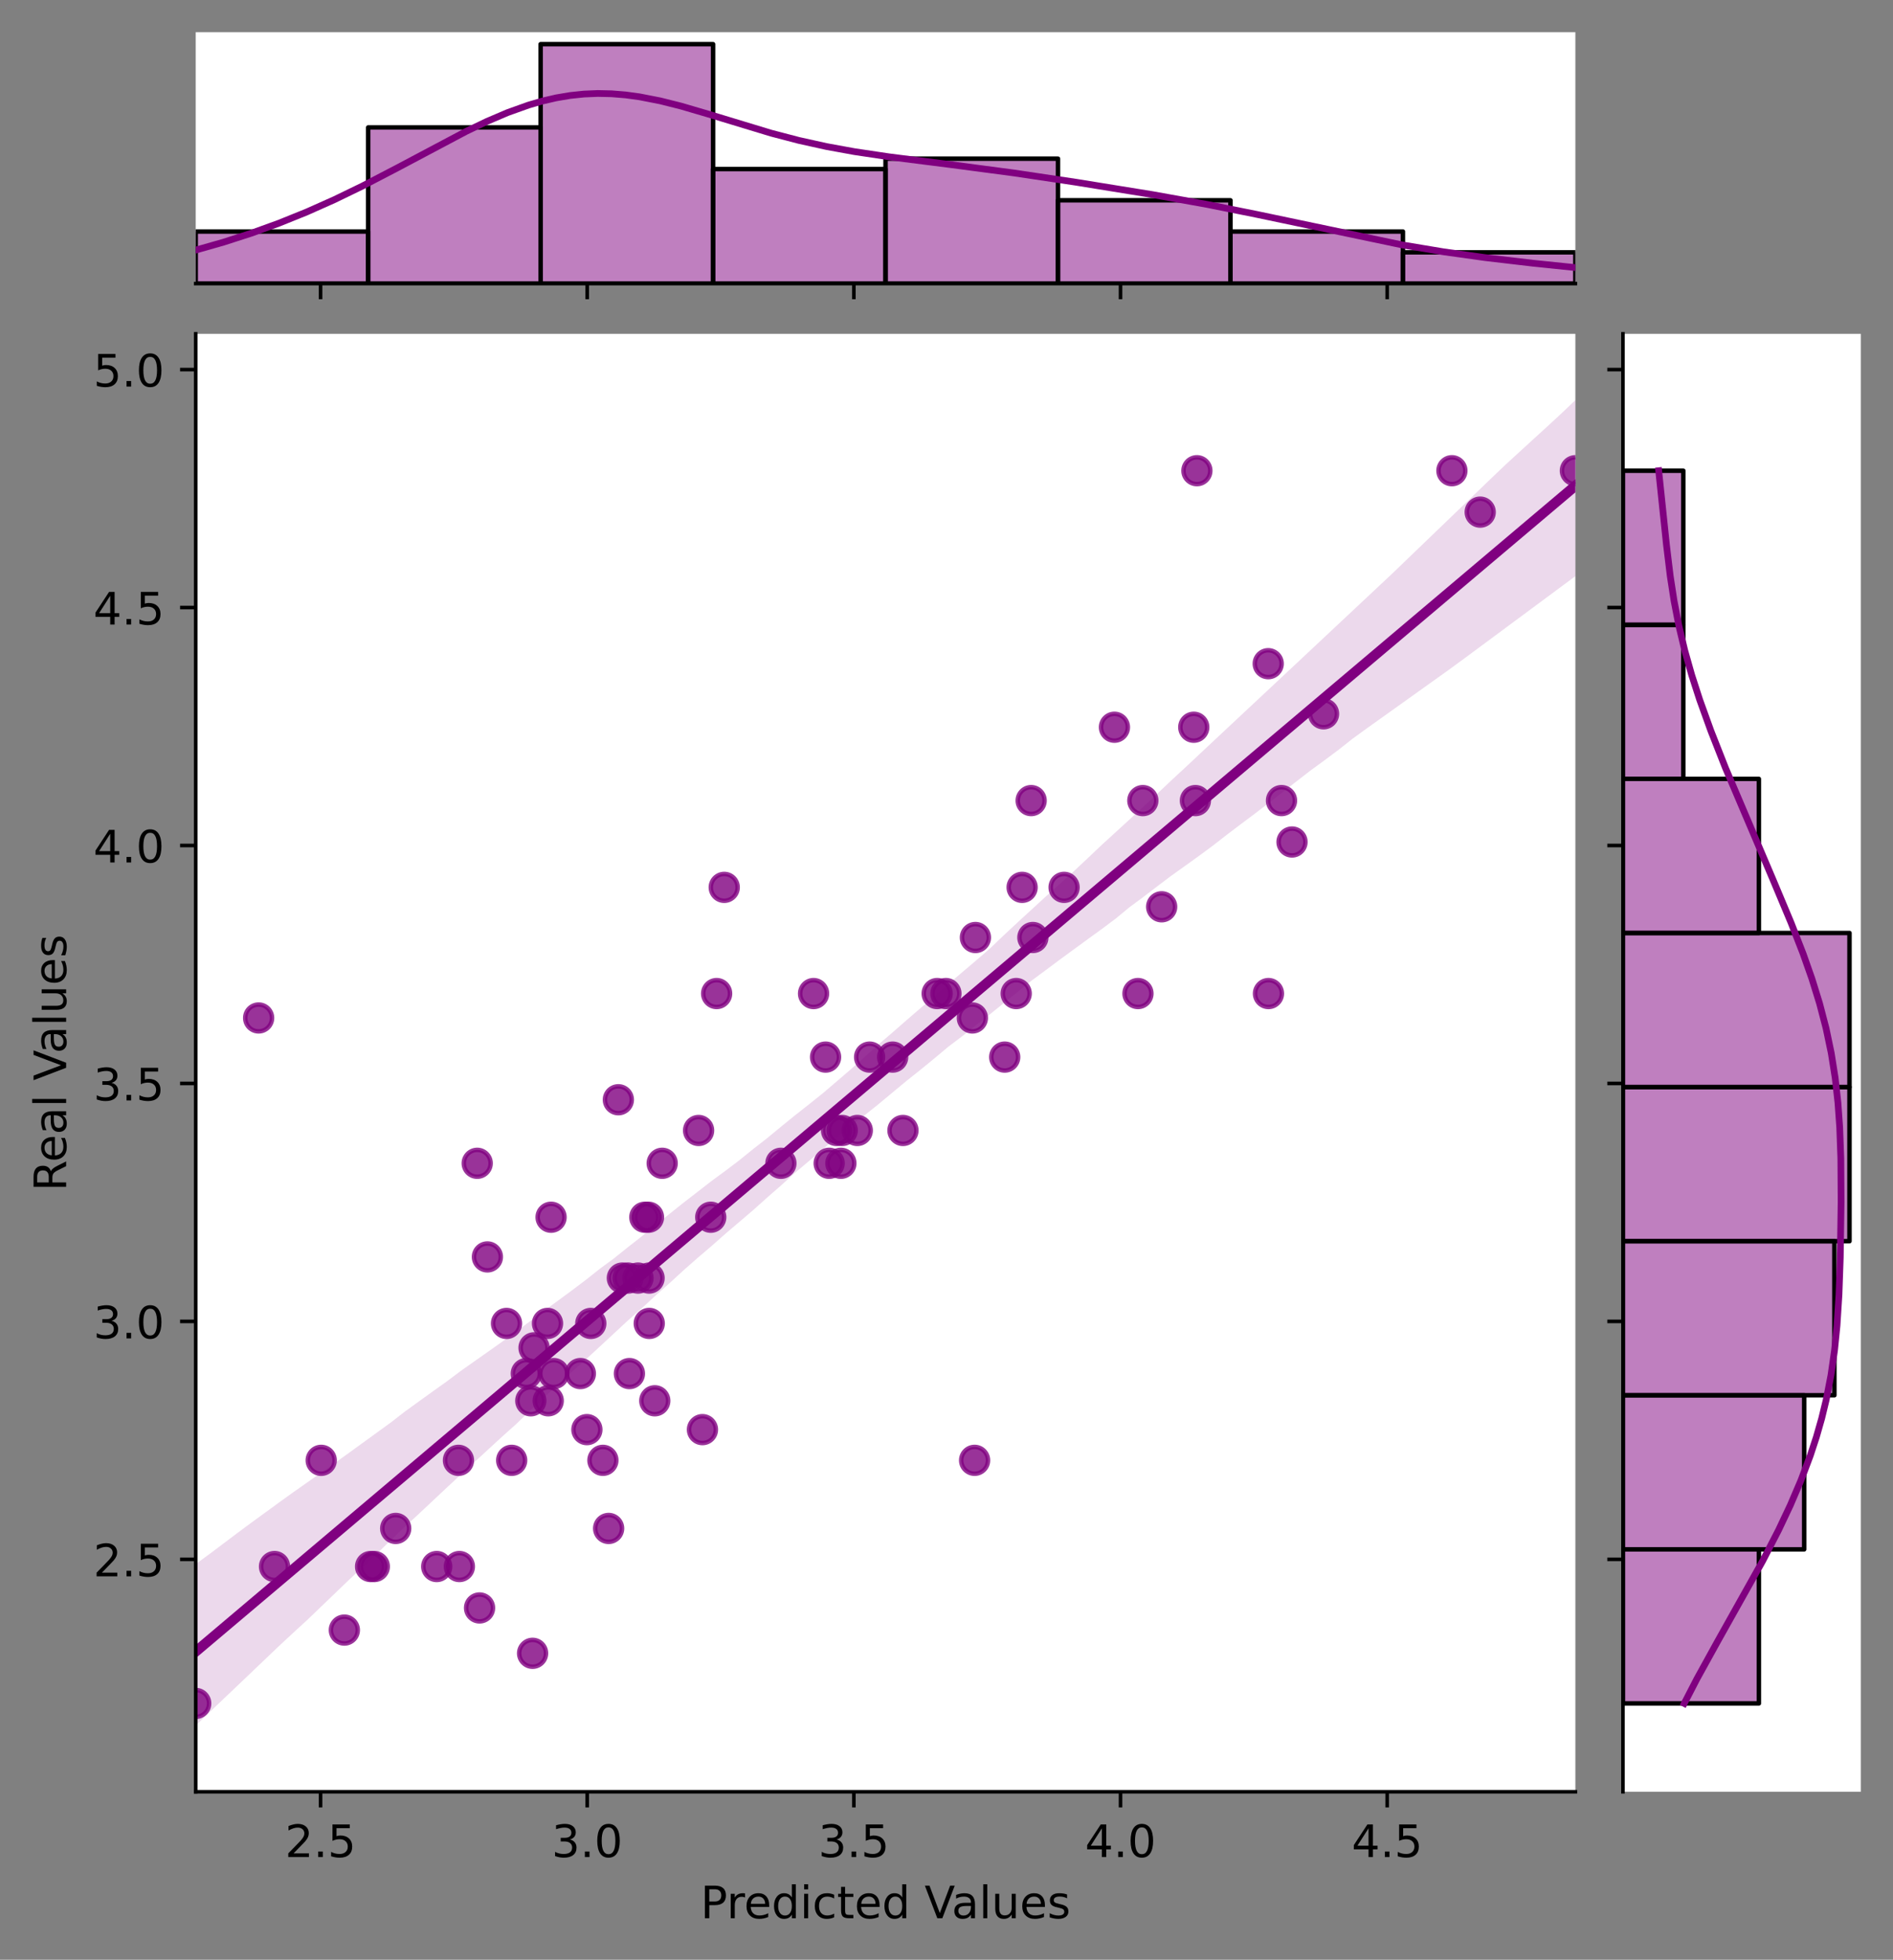 <?xml version="1.0" encoding="utf-8" standalone="no"?>
<!DOCTYPE svg PUBLIC "-//W3C//DTD SVG 1.1//EN"
  "http://www.w3.org/Graphics/SVG/1.1/DTD/svg11.dtd">
<!-- Created with matplotlib (https://matplotlib.org/) -->
<svg height="438.156pt" version="1.1" viewBox="0 0 423.475 438.156" width="423.475pt" xmlns="http://www.w3.org/2000/svg" xmlns:xlink="http://www.w3.org/1999/xlink">
 <rect x="0" y="0" width="423.475" height="438.156" fill="#808080" stroke="none"/>
 <defs>
  <style type="text/css">*{stroke-linecap:butt;stroke-linejoin:round;}</style>
 </defs>
 <g id="figure_1">
  <g id="patch_1">
   <path d="M 0 438.156 
L 423.475 438.156 
L 423.475 0 
L 0 0 
z
" style="fill:none;"/>
  </g>
  <g id="axes_1">
   <g id="patch_2">
    <path d="M 43.781 400.6 
L 352.419 400.6 
L 352.419 74.64 
L 43.781 74.64 
z
" style="fill:#ffffff;"/>
   </g>
   <g id="PathCollection_1">
    <defs>
     <path d="M 0 3 
C 0.796 3 1.559 2.684 2.121 2.121 
C 2.684 1.559 3 0.796 3 0 
C 3 -0.796 2.684 -1.559 2.121 -2.121 
C 1.559 -2.684 0.796 -3 0 -3 
C -0.796 -3 -1.559 -2.684 -2.121 -2.121 
C -2.684 -1.559 -3 -0.796 -3 0 
C -3 0.796 -2.684 1.559 -2.121 2.121 
C -1.559 2.684 -0.796 3 0 3 
z
" id="mc8a403a98d" style="stroke:#800080;stroke-opacity:0.8;"/>
    </defs>
    <g clip-path="url(#p9f7f24b3f5)">
     <use style="fill:#800080;fill-opacity:0.8;stroke:#800080;stroke-opacity:0.8;" x="145.201" xlink:href="#mc8a403a98d" y="285.748"/>
     <use style="fill:#800080;fill-opacity:0.8;stroke:#800080;stroke-opacity:0.8;" x="199.692" xlink:href="#mc8a403a98d" y="236.345"/>
     <use style="fill:#800080;fill-opacity:0.8;stroke:#800080;stroke-opacity:0.8;" x="140.804" xlink:href="#mc8a403a98d" y="307.1"/>
     <use style="fill:#800080;fill-opacity:0.8;stroke:#800080;stroke-opacity:0.8;" x="218.024" xlink:href="#mc8a403a98d" y="326.499"/>
     <use style="fill:#800080;fill-opacity:0.8;stroke:#800080;stroke-opacity:0.8;" x="102.559" xlink:href="#mc8a403a98d" y="326.499"/>
     <use style="fill:#800080;fill-opacity:0.8;stroke:#800080;stroke-opacity:0.8;" x="160.313" xlink:href="#mc8a403a98d" y="222.137"/>
     <use style="fill:#800080;fill-opacity:0.8;stroke:#800080;stroke-opacity:0.8;" x="118.741" xlink:href="#mc8a403a98d" y="313.182"/>
     <use style="fill:#800080;fill-opacity:0.8;stroke:#800080;stroke-opacity:0.8;" x="185.492" xlink:href="#mc8a403a98d" y="260.088"/>
     <use style="fill:#800080;fill-opacity:0.8;stroke:#800080;stroke-opacity:0.8;" x="136.154" xlink:href="#mc8a403a98d" y="341.726"/>
     <use style="fill:#800080;fill-opacity:0.8;stroke:#800080;stroke-opacity:0.8;" x="289.03" xlink:href="#mc8a403a98d" y="188.253"/>
     <use style="fill:#800080;fill-opacity:0.8;stroke:#800080;stroke-opacity:0.8;" x="142.724" xlink:href="#mc8a403a98d" y="285.748"/>
     <use style="fill:#800080;fill-opacity:0.8;stroke:#800080;stroke-opacity:0.8;" x="249.306" xlink:href="#mc8a403a98d" y="162.593"/>
     <use style="fill:#800080;fill-opacity:0.8;stroke:#800080;stroke-opacity:0.8;" x="157.142" xlink:href="#mc8a403a98d" y="319.632"/>
     <use style="fill:#800080;fill-opacity:0.8;stroke:#800080;stroke-opacity:0.8;" x="224.758" xlink:href="#mc8a403a98d" y="236.345"/>
     <use style="fill:#800080;fill-opacity:0.8;stroke:#800080;stroke-opacity:0.8;" x="230.674" xlink:href="#mc8a403a98d" y="178.995"/>
     <use style="fill:#800080;fill-opacity:0.8;stroke:#800080;stroke-opacity:0.8;" x="82.906" xlink:href="#mc8a403a98d" y="350.242"/>
     <use style="fill:#800080;fill-opacity:0.8;stroke:#800080;stroke-opacity:0.8;" x="97.696" xlink:href="#mc8a403a98d" y="350.242"/>
     <use style="fill:#800080;fill-opacity:0.8;stroke:#800080;stroke-opacity:0.8;" x="227.33" xlink:href="#mc8a403a98d" y="222.137"/>
     <use style="fill:#800080;fill-opacity:0.8;stroke:#800080;stroke-opacity:0.8;" x="119.467" xlink:href="#mc8a403a98d" y="301.347"/>
     <use style="fill:#800080;fill-opacity:0.8;stroke:#800080;stroke-opacity:0.8;" x="156.279" xlink:href="#mc8a403a98d" y="252.747"/>
     <use style="fill:#800080;fill-opacity:0.8;stroke:#800080;stroke-opacity:0.8;" x="231.06" xlink:href="#mc8a403a98d" y="209.605"/>
     <use style="fill:#800080;fill-opacity:0.8;stroke:#800080;stroke-opacity:0.8;" x="217.525" xlink:href="#mc8a403a98d" y="227.595"/>
     <use style="fill:#800080;fill-opacity:0.8;stroke:#800080;stroke-opacity:0.8;" x="107.279" xlink:href="#mc8a403a98d" y="359.501"/>
     <use style="fill:#800080;fill-opacity:0.8;stroke:#800080;stroke-opacity:0.8;" x="267.418" xlink:href="#mc8a403a98d" y="178.995"/>
     <use style="fill:#800080;fill-opacity:0.8;stroke:#800080;stroke-opacity:0.8;" x="119.144" xlink:href="#mc8a403a98d" y="369.642"/>
     <use style="fill:#800080;fill-opacity:0.8;stroke:#800080;stroke-opacity:0.8;" x="201.997" xlink:href="#mc8a403a98d" y="252.747"/>
     <use style="fill:#800080;fill-opacity:0.8;stroke:#800080;stroke-opacity:0.8;" x="146.479" xlink:href="#mc8a403a98d" y="313.182"/>
     <use style="fill:#800080;fill-opacity:0.8;stroke:#800080;stroke-opacity:0.8;" x="102.766" xlink:href="#mc8a403a98d" y="350.242"/>
     <use style="fill:#800080;fill-opacity:0.8;stroke:#800080;stroke-opacity:0.8;" x="267.753" xlink:href="#mc8a403a98d" y="105.242"/>
     <use style="fill:#800080;fill-opacity:0.8;stroke:#800080;stroke-opacity:0.8;" x="57.857" xlink:href="#mc8a403a98d" y="227.595"/>
     <use style="fill:#800080;fill-opacity:0.8;stroke:#800080;stroke-opacity:0.8;" x="43.781" xlink:href="#mc8a403a98d" y="380.852"/>
     <use style="fill:#800080;fill-opacity:0.8;stroke:#800080;stroke-opacity:0.8;" x="238.044" xlink:href="#mc8a403a98d" y="198.394"/>
     <use style="fill:#800080;fill-opacity:0.8;stroke:#800080;stroke-opacity:0.8;" x="148.135" xlink:href="#mc8a403a98d" y="260.088"/>
     <use style="fill:#800080;fill-opacity:0.8;stroke:#800080;stroke-opacity:0.8;" x="71.855" xlink:href="#mc8a403a98d" y="326.499"/>
     <use style="fill:#800080;fill-opacity:0.8;stroke:#800080;stroke-opacity:0.8;" x="131.292" xlink:href="#mc8a403a98d" y="319.632"/>
     <use style="fill:#800080;fill-opacity:0.8;stroke:#800080;stroke-opacity:0.8;" x="187.146" xlink:href="#mc8a403a98d" y="252.747"/>
     <use style="fill:#800080;fill-opacity:0.8;stroke:#800080;stroke-opacity:0.8;" x="113.31" xlink:href="#mc8a403a98d" y="295.89"/>
     <use style="fill:#800080;fill-opacity:0.8;stroke:#800080;stroke-opacity:0.8;" x="129.83" xlink:href="#mc8a403a98d" y="307.1"/>
     <use style="fill:#800080;fill-opacity:0.8;stroke:#800080;stroke-opacity:0.8;" x="88.519" xlink:href="#mc8a403a98d" y="341.726"/>
     <use style="fill:#800080;fill-opacity:0.8;stroke:#800080;stroke-opacity:0.8;" x="109.035" xlink:href="#mc8a403a98d" y="281.019"/>
     <use style="fill:#800080;fill-opacity:0.8;stroke:#800080;stroke-opacity:0.8;" x="174.692" xlink:href="#mc8a403a98d" y="260.088"/>
     <use style="fill:#800080;fill-opacity:0.8;stroke:#800080;stroke-opacity:0.8;" x="122.482" xlink:href="#mc8a403a98d" y="295.89"/>
     <use style="fill:#800080;fill-opacity:0.8;stroke:#800080;stroke-opacity:0.8;" x="218.206" xlink:href="#mc8a403a98d" y="209.605"/>
     <use style="fill:#800080;fill-opacity:0.8;stroke:#800080;stroke-opacity:0.8;" x="83.738" xlink:href="#mc8a403a98d" y="350.242"/>
     <use style="fill:#800080;fill-opacity:0.8;stroke:#800080;stroke-opacity:0.8;" x="139.224" xlink:href="#mc8a403a98d" y="285.748"/>
     <use style="fill:#800080;fill-opacity:0.8;stroke:#800080;stroke-opacity:0.8;" x="134.872" xlink:href="#mc8a403a98d" y="326.499"/>
     <use style="fill:#800080;fill-opacity:0.8;stroke:#800080;stroke-opacity:0.8;" x="184.685" xlink:href="#mc8a403a98d" y="236.345"/>
     <use style="fill:#800080;fill-opacity:0.8;stroke:#800080;stroke-opacity:0.8;" x="283.709" xlink:href="#mc8a403a98d" y="148.385"/>
     <use style="fill:#800080;fill-opacity:0.8;stroke:#800080;stroke-opacity:0.8;" x="181.998" xlink:href="#mc8a403a98d" y="222.137"/>
     <use style="fill:#800080;fill-opacity:0.8;stroke:#800080;stroke-opacity:0.8;" x="61.414" xlink:href="#mc8a403a98d" y="350.242"/>
     <use style="fill:#800080;fill-opacity:0.8;stroke:#800080;stroke-opacity:0.8;" x="228.655" xlink:href="#mc8a403a98d" y="198.394"/>
     <use style="fill:#800080;fill-opacity:0.8;stroke:#800080;stroke-opacity:0.8;" x="123.279" xlink:href="#mc8a403a98d" y="272.147"/>
     <use style="fill:#800080;fill-opacity:0.8;stroke:#800080;stroke-opacity:0.8;" x="138.331" xlink:href="#mc8a403a98d" y="245.88"/>
     <use style="fill:#800080;fill-opacity:0.8;stroke:#800080;stroke-opacity:0.8;" x="77.034" xlink:href="#mc8a403a98d" y="364.45"/>
     <use style="fill:#800080;fill-opacity:0.8;stroke:#800080;stroke-opacity:0.8;" x="117.741" xlink:href="#mc8a403a98d" y="307.1"/>
     <use style="fill:#800080;fill-opacity:0.8;stroke:#800080;stroke-opacity:0.8;" x="352.419" xlink:href="#mc8a403a98d" y="105.242"/>
     <use style="fill:#800080;fill-opacity:0.8;stroke:#800080;stroke-opacity:0.8;" x="158.998" xlink:href="#mc8a403a98d" y="272.147"/>
     <use style="fill:#800080;fill-opacity:0.8;stroke:#800080;stroke-opacity:0.8;" x="123.873" xlink:href="#mc8a403a98d" y="307.1"/>
     <use style="fill:#800080;fill-opacity:0.8;stroke:#800080;stroke-opacity:0.8;" x="209.646" xlink:href="#mc8a403a98d" y="222.137"/>
     <use style="fill:#800080;fill-opacity:0.8;stroke:#800080;stroke-opacity:0.8;" x="145.067" xlink:href="#mc8a403a98d" y="272.147"/>
     <use style="fill:#800080;fill-opacity:0.8;stroke:#800080;stroke-opacity:0.8;" x="286.678" xlink:href="#mc8a403a98d" y="178.995"/>
     <use style="fill:#800080;fill-opacity:0.8;stroke:#800080;stroke-opacity:0.8;" x="211.606" xlink:href="#mc8a403a98d" y="222.137"/>
     <use style="fill:#800080;fill-opacity:0.8;stroke:#800080;stroke-opacity:0.8;" x="145.24" xlink:href="#mc8a403a98d" y="295.89"/>
     <use style="fill:#800080;fill-opacity:0.8;stroke:#800080;stroke-opacity:0.8;" x="106.755" xlink:href="#mc8a403a98d" y="260.088"/>
     <use style="fill:#800080;fill-opacity:0.8;stroke:#800080;stroke-opacity:0.8;" x="331.129" xlink:href="#mc8a403a98d" y="114.501"/>
     <use style="fill:#800080;fill-opacity:0.8;stroke:#800080;stroke-opacity:0.8;" x="283.764" xlink:href="#mc8a403a98d" y="222.137"/>
     <use style="fill:#800080;fill-opacity:0.8;stroke:#800080;stroke-opacity:0.8;" x="140.466" xlink:href="#mc8a403a98d" y="285.748"/>
     <use style="fill:#800080;fill-opacity:0.8;stroke:#800080;stroke-opacity:0.8;" x="255.657" xlink:href="#mc8a403a98d" y="178.995"/>
     <use style="fill:#800080;fill-opacity:0.8;stroke:#800080;stroke-opacity:0.8;" x="259.87" xlink:href="#mc8a403a98d" y="202.738"/>
     <use style="fill:#800080;fill-opacity:0.8;stroke:#800080;stroke-opacity:0.8;" x="296.082" xlink:href="#mc8a403a98d" y="159.595"/>
     <use style="fill:#800080;fill-opacity:0.8;stroke:#800080;stroke-opacity:0.8;" x="324.798" xlink:href="#mc8a403a98d" y="105.242"/>
     <use style="fill:#800080;fill-opacity:0.8;stroke:#800080;stroke-opacity:0.8;" x="194.537" xlink:href="#mc8a403a98d" y="236.345"/>
     <use style="fill:#800080;fill-opacity:0.8;stroke:#800080;stroke-opacity:0.8;" x="188.112" xlink:href="#mc8a403a98d" y="260.088"/>
     <use style="fill:#800080;fill-opacity:0.8;stroke:#800080;stroke-opacity:0.8;" x="122.641" xlink:href="#mc8a403a98d" y="313.182"/>
     <use style="fill:#800080;fill-opacity:0.8;stroke:#800080;stroke-opacity:0.8;" x="191.779" xlink:href="#mc8a403a98d" y="252.747"/>
     <use style="fill:#800080;fill-opacity:0.8;stroke:#800080;stroke-opacity:0.8;" x="254.569" xlink:href="#mc8a403a98d" y="222.137"/>
     <use style="fill:#800080;fill-opacity:0.8;stroke:#800080;stroke-opacity:0.8;" x="267.052" xlink:href="#mc8a403a98d" y="162.593"/>
     <use style="fill:#800080;fill-opacity:0.8;stroke:#800080;stroke-opacity:0.8;" x="162.016" xlink:href="#mc8a403a98d" y="198.394"/>
     <use style="fill:#800080;fill-opacity:0.8;stroke:#800080;stroke-opacity:0.8;" x="132.165" xlink:href="#mc8a403a98d" y="295.89"/>
     <use style="fill:#800080;fill-opacity:0.8;stroke:#800080;stroke-opacity:0.8;" x="188.409" xlink:href="#mc8a403a98d" y="252.747"/>
     <use style="fill:#800080;fill-opacity:0.8;stroke:#800080;stroke-opacity:0.8;" x="114.464" xlink:href="#mc8a403a98d" y="326.499"/>
     <use style="fill:#800080;fill-opacity:0.8;stroke:#800080;stroke-opacity:0.8;" x="144.251" xlink:href="#mc8a403a98d" y="272.147"/>
    </g>
   </g>
   <g id="PolyCollection_1">
    <path clip-path="url(#p9f7f24b3f5)" d="M 43.781 349.695 
L 43.781 385.784 
L 46.899 382.794 
L 50.016 379.825 
L 53.134 376.864 
L 56.251 373.892 
L 59.369 370.918 
L 62.487 367.944 
L 65.604 365.051 
L 68.722 362.197 
L 71.839 359.204 
L 74.957 356.21 
L 78.074 353.216 
L 81.192 350.306 
L 84.309 347.373 
L 87.427 344.348 
L 90.545 341.379 
L 93.662 338.495 
L 96.78 335.572 
L 99.897 332.646 
L 103.015 329.756 
L 106.132 326.901 
L 109.25 324.027 
L 112.367 321.166 
L 115.485 318.376 
L 118.603 315.369 
L 121.72 312.451 
L 124.838 309.562 
L 127.955 306.695 
L 131.073 303.927 
L 134.19 301.055 
L 137.308 298.162 
L 140.425 295.268 
L 143.543 292.522 
L 146.66 289.649 
L 149.778 286.886 
L 152.896 284.024 
L 156.013 281.281 
L 159.131 278.622 
L 162.248 275.869 
L 165.366 273.213 
L 168.483 270.557 
L 171.601 267.764 
L 174.718 265.044 
L 177.836 262.218 
L 180.954 259.594 
L 184.071 256.961 
L 187.189 254.212 
L 190.306 251.698 
L 193.424 249.338 
L 196.541 246.856 
L 199.659 244.259 
L 202.776 241.675 
L 205.894 239.196 
L 209.012 236.643 
L 212.129 234.034 
L 215.247 231.678 
L 218.364 229.181 
L 221.482 226.747 
L 224.599 224.232 
L 227.717 221.715 
L 230.834 219.197 
L 233.952 216.891 
L 237.069 214.566 
L 240.187 212.284 
L 243.305 210.008 
L 246.422 207.747 
L 249.54 205.413 
L 252.657 202.847 
L 255.775 200.538 
L 258.892 198.158 
L 262.01 195.803 
L 265.127 193.58 
L 268.245 191.34 
L 271.363 189.036 
L 274.48 186.609 
L 277.598 184.249 
L 280.715 181.918 
L 283.833 179.516 
L 286.95 177.109 
L 290.068 174.666 
L 293.185 172.253 
L 296.303 169.985 
L 299.421 167.65 
L 302.538 165.191 
L 305.656 162.923 
L 308.773 160.7 
L 311.891 158.476 
L 315.008 156.25 
L 318.126 154.023 
L 321.243 151.797 
L 324.361 149.57 
L 327.479 147.29 
L 330.596 144.982 
L 333.714 142.674 
L 336.831 140.365 
L 339.949 138.056 
L 343.066 135.748 
L 346.184 133.439 
L 349.301 131.129 
L 352.419 128.818 
L 352.419 89.456 
L 352.419 89.456 
L 349.301 92.433 
L 346.184 95.31 
L 343.066 98.159 
L 339.949 101.009 
L 336.831 103.859 
L 333.714 106.833 
L 330.596 109.831 
L 327.479 112.828 
L 324.361 115.826 
L 321.243 118.824 
L 318.126 121.822 
L 315.008 124.819 
L 311.891 127.821 
L 308.773 130.752 
L 305.656 133.673 
L 302.538 136.594 
L 299.421 139.515 
L 296.303 142.436 
L 293.185 145.357 
L 290.068 148.278 
L 286.95 151.197 
L 283.833 154.113 
L 280.715 157.029 
L 277.598 159.945 
L 274.48 162.861 
L 271.363 165.777 
L 268.245 168.696 
L 265.127 171.619 
L 262.01 174.5 
L 258.892 177.45 
L 255.775 180.365 
L 252.657 183.245 
L 249.54 186.096 
L 246.422 188.944 
L 243.305 191.899 
L 240.187 194.824 
L 237.069 197.634 
L 233.952 200.436 
L 230.834 203.301 
L 227.717 206.164 
L 224.599 209.061 
L 221.482 212.034 
L 218.364 214.736 
L 215.247 217.38 
L 212.129 220.031 
L 209.012 222.782 
L 205.894 225.424 
L 202.776 228.11 
L 199.659 230.839 
L 196.541 233.509 
L 193.424 236.319 
L 190.306 239.094 
L 187.189 241.765 
L 184.071 244.43 
L 180.954 246.921 
L 177.836 249.375 
L 174.718 251.906 
L 171.601 254.481 
L 168.483 256.903 
L 165.366 259.426 
L 162.248 261.788 
L 159.131 264.076 
L 156.013 266.5 
L 152.896 268.905 
L 149.778 271.396 
L 146.66 273.898 
L 143.543 276.434 
L 140.425 278.877 
L 137.308 281.376 
L 134.19 283.671 
L 131.073 286.139 
L 127.955 288.489 
L 124.838 290.792 
L 121.72 293.053 
L 118.603 295.39 
L 115.485 297.692 
L 112.367 299.953 
L 109.25 302.162 
L 106.132 304.357 
L 103.015 306.556 
L 99.897 308.893 
L 96.78 311.114 
L 93.662 313.36 
L 90.545 315.616 
L 87.427 318.038 
L 84.309 320.298 
L 81.192 322.558 
L 78.074 324.819 
L 74.957 327.061 
L 71.839 329.252 
L 68.722 331.443 
L 65.604 333.635 
L 62.487 335.879 
L 59.369 338.148 
L 56.251 340.42 
L 53.134 342.726 
L 50.016 345.075 
L 46.899 347.424 
L 43.781 349.695 
z
" style="fill:#800080;fill-opacity:0.15;"/>
   </g>
   <g id="matplotlib.axis_1">
    <g id="xtick_1">
     <g id="line2d_1">
      <defs>
       <path d="M 0 0 
L 0 3.5 
" id="m65b1460f71" style="stroke:#000000;stroke-width:0.8;"/>
      </defs>
      <g>
       <use style="stroke:#000000;stroke-width:0.8;" x="71.708" xlink:href="#m65b1460f71" y="400.6"/>
      </g>
     </g>
     <g id="text_1">
      <!-- 2.5 -->
      <g transform="translate(63.757 415.198)scale(0.1 -0.1)">
       <defs>
        <path d="M 19.188 8.297 
L 53.609 8.297 
L 53.609 0 
L 7.328 0 
L 7.328 8.297 
Q 12.938 14.109 22.625 23.891 
Q 32.328 33.688 34.812 36.531 
Q 39.547 41.844 41.422 45.531 
Q 43.312 49.219 43.312 52.781 
Q 43.312 58.594 39.234 62.25 
Q 35.156 65.922 28.609 65.922 
Q 23.969 65.922 18.812 64.312 
Q 13.672 62.703 7.812 59.422 
L 7.812 69.391 
Q 13.766 71.781 18.938 73 
Q 24.125 74.219 28.422 74.219 
Q 39.75 74.219 46.484 68.547 
Q 53.219 62.891 53.219 53.422 
Q 53.219 48.922 51.531 44.891 
Q 49.859 40.875 45.406 35.406 
Q 44.188 33.984 37.641 27.219 
Q 31.109 20.453 19.188 8.297 
z
" id="DejaVuSans-50"/>
        <path d="M 10.688 12.406 
L 21 12.406 
L 21 0 
L 10.688 0 
z
" id="DejaVuSans-46"/>
        <path d="M 10.797 72.906 
L 49.516 72.906 
L 49.516 64.594 
L 19.828 64.594 
L 19.828 46.734 
Q 21.969 47.469 24.109 47.828 
Q 26.266 48.188 28.422 48.188 
Q 40.625 48.188 47.75 41.5 
Q 54.891 34.812 54.891 23.391 
Q 54.891 11.625 47.562 5.094 
Q 40.234 -1.422 26.906 -1.422 
Q 22.312 -1.422 17.547 -0.641 
Q 12.797 0.141 7.719 1.703 
L 7.719 11.625 
Q 12.109 9.234 16.797 8.062 
Q 21.484 6.891 26.703 6.891 
Q 35.156 6.891 40.078 11.328 
Q 45.016 15.766 45.016 23.391 
Q 45.016 31 40.078 35.438 
Q 35.156 39.891 26.703 39.891 
Q 22.75 39.891 18.812 39.016 
Q 14.891 38.141 10.797 36.281 
z
" id="DejaVuSans-53"/>
       </defs>
       <use xlink:href="#DejaVuSans-50"/>
       <use x="63.623" xlink:href="#DejaVuSans-46"/>
       <use x="95.41" xlink:href="#DejaVuSans-53"/>
      </g>
     </g>
    </g>
    <g id="xtick_2">
     <g id="line2d_2">
      <g>
       <use style="stroke:#000000;stroke-width:0.8;" x="131.362" xlink:href="#m65b1460f71" y="400.6"/>
      </g>
     </g>
     <g id="text_2">
      <!-- 3.0 -->
      <g transform="translate(123.41 415.198)scale(0.1 -0.1)">
       <defs>
        <path d="M 40.578 39.312 
Q 47.656 37.797 51.625 33 
Q 55.609 28.219 55.609 21.188 
Q 55.609 10.406 48.188 4.484 
Q 40.766 -1.422 27.094 -1.422 
Q 22.516 -1.422 17.656 -0.516 
Q 12.797 0.391 7.625 2.203 
L 7.625 11.719 
Q 11.719 9.328 16.594 8.109 
Q 21.484 6.891 26.812 6.891 
Q 36.078 6.891 40.938 10.547 
Q 45.797 14.203 45.797 21.188 
Q 45.797 27.641 41.281 31.266 
Q 36.766 34.906 28.719 34.906 
L 20.219 34.906 
L 20.219 43.016 
L 29.109 43.016 
Q 36.375 43.016 40.234 45.922 
Q 44.094 48.828 44.094 54.297 
Q 44.094 59.906 40.109 62.906 
Q 36.141 65.922 28.719 65.922 
Q 24.656 65.922 20.016 65.031 
Q 15.375 64.156 9.812 62.312 
L 9.812 71.094 
Q 15.438 72.656 20.344 73.438 
Q 25.25 74.219 29.594 74.219 
Q 40.828 74.219 47.359 69.109 
Q 53.906 64.016 53.906 55.328 
Q 53.906 49.266 50.438 45.094 
Q 46.969 40.922 40.578 39.312 
z
" id="DejaVuSans-51"/>
        <path d="M 31.781 66.406 
Q 24.172 66.406 20.328 58.906 
Q 16.5 51.422 16.5 36.375 
Q 16.5 21.391 20.328 13.891 
Q 24.172 6.391 31.781 6.391 
Q 39.453 6.391 43.281 13.891 
Q 47.125 21.391 47.125 36.375 
Q 47.125 51.422 43.281 58.906 
Q 39.453 66.406 31.781 66.406 
z
M 31.781 74.219 
Q 44.047 74.219 50.516 64.516 
Q 56.984 54.828 56.984 36.375 
Q 56.984 17.969 50.516 8.266 
Q 44.047 -1.422 31.781 -1.422 
Q 19.531 -1.422 13.062 8.266 
Q 6.594 17.969 6.594 36.375 
Q 6.594 54.828 13.062 64.516 
Q 19.531 74.219 31.781 74.219 
z
" id="DejaVuSans-48"/>
       </defs>
       <use xlink:href="#DejaVuSans-51"/>
       <use x="63.623" xlink:href="#DejaVuSans-46"/>
       <use x="95.41" xlink:href="#DejaVuSans-48"/>
      </g>
     </g>
    </g>
    <g id="xtick_3">
     <g id="line2d_3">
      <g>
       <use style="stroke:#000000;stroke-width:0.8;" x="191.015" xlink:href="#m65b1460f71" y="400.6"/>
      </g>
     </g>
     <g id="text_3">
      <!-- 3.5 -->
      <g transform="translate(183.064 415.198)scale(0.1 -0.1)">
       <use xlink:href="#DejaVuSans-51"/>
       <use x="63.623" xlink:href="#DejaVuSans-46"/>
       <use x="95.41" xlink:href="#DejaVuSans-53"/>
      </g>
     </g>
    </g>
    <g id="xtick_4">
     <g id="line2d_4">
      <g>
       <use style="stroke:#000000;stroke-width:0.8;" x="250.669" xlink:href="#m65b1460f71" y="400.6"/>
      </g>
     </g>
     <g id="text_4">
      <!-- 4.0 -->
      <g transform="translate(242.717 415.198)scale(0.1 -0.1)">
       <defs>
        <path d="M 37.797 64.312 
L 12.891 25.391 
L 37.797 25.391 
z
M 35.203 72.906 
L 47.609 72.906 
L 47.609 25.391 
L 58.016 25.391 
L 58.016 17.188 
L 47.609 17.188 
L 47.609 0 
L 37.797 0 
L 37.797 17.188 
L 4.891 17.188 
L 4.891 26.703 
z
" id="DejaVuSans-52"/>
       </defs>
       <use xlink:href="#DejaVuSans-52"/>
       <use x="63.623" xlink:href="#DejaVuSans-46"/>
       <use x="95.41" xlink:href="#DejaVuSans-48"/>
      </g>
     </g>
    </g>
    <g id="xtick_5">
     <g id="line2d_5">
      <g>
       <use style="stroke:#000000;stroke-width:0.8;" x="310.322" xlink:href="#m65b1460f71" y="400.6"/>
      </g>
     </g>
     <g id="text_5">
      <!-- 4.5 -->
      <g transform="translate(302.37 415.198)scale(0.1 -0.1)">
       <use xlink:href="#DejaVuSans-52"/>
       <use x="63.623" xlink:href="#DejaVuSans-46"/>
       <use x="95.41" xlink:href="#DejaVuSans-53"/>
      </g>
     </g>
    </g>
    <g id="text_6">
     <!-- Predicted Values -->
     <g transform="translate(156.705 428.877)scale(0.1 -0.1)">
      <defs>
       <path d="M 19.672 64.797 
L 19.672 37.406 
L 32.078 37.406 
Q 38.969 37.406 42.719 40.969 
Q 46.484 44.531 46.484 51.125 
Q 46.484 57.672 42.719 61.234 
Q 38.969 64.797 32.078 64.797 
z
M 9.812 72.906 
L 32.078 72.906 
Q 44.344 72.906 50.609 67.359 
Q 56.891 61.812 56.891 51.125 
Q 56.891 40.328 50.609 34.812 
Q 44.344 29.297 32.078 29.297 
L 19.672 29.297 
L 19.672 0 
L 9.812 0 
z
" id="DejaVuSans-80"/>
       <path d="M 41.109 46.297 
Q 39.594 47.172 37.812 47.578 
Q 36.031 48 33.891 48 
Q 26.266 48 22.188 43.047 
Q 18.109 38.094 18.109 28.812 
L 18.109 0 
L 9.078 0 
L 9.078 54.688 
L 18.109 54.688 
L 18.109 46.188 
Q 20.953 51.172 25.484 53.578 
Q 30.031 56 36.531 56 
Q 37.453 56 38.578 55.875 
Q 39.703 55.766 41.062 55.516 
z
" id="DejaVuSans-114"/>
       <path d="M 56.203 29.594 
L 56.203 25.203 
L 14.891 25.203 
Q 15.484 15.922 20.484 11.062 
Q 25.484 6.203 34.422 6.203 
Q 39.594 6.203 44.453 7.469 
Q 49.312 8.734 54.109 11.281 
L 54.109 2.781 
Q 49.266 0.734 44.188 -0.344 
Q 39.109 -1.422 33.891 -1.422 
Q 20.797 -1.422 13.156 6.188 
Q 5.516 13.812 5.516 26.812 
Q 5.516 40.234 12.766 48.109 
Q 20.016 56 32.328 56 
Q 43.359 56 49.781 48.891 
Q 56.203 41.797 56.203 29.594 
z
M 47.219 32.234 
Q 47.125 39.594 43.094 43.984 
Q 39.062 48.391 32.422 48.391 
Q 24.906 48.391 20.391 44.141 
Q 15.875 39.891 15.188 32.172 
z
" id="DejaVuSans-101"/>
       <path d="M 45.406 46.391 
L 45.406 75.984 
L 54.391 75.984 
L 54.391 0 
L 45.406 0 
L 45.406 8.203 
Q 42.578 3.328 38.25 0.953 
Q 33.938 -1.422 27.875 -1.422 
Q 17.969 -1.422 11.734 6.484 
Q 5.516 14.406 5.516 27.297 
Q 5.516 40.188 11.734 48.094 
Q 17.969 56 27.875 56 
Q 33.938 56 38.25 53.625 
Q 42.578 51.266 45.406 46.391 
z
M 14.797 27.297 
Q 14.797 17.391 18.875 11.75 
Q 22.953 6.109 30.078 6.109 
Q 37.203 6.109 41.297 11.75 
Q 45.406 17.391 45.406 27.297 
Q 45.406 37.203 41.297 42.844 
Q 37.203 48.484 30.078 48.484 
Q 22.953 48.484 18.875 42.844 
Q 14.797 37.203 14.797 27.297 
z
" id="DejaVuSans-100"/>
       <path d="M 9.422 54.688 
L 18.406 54.688 
L 18.406 0 
L 9.422 0 
z
M 9.422 75.984 
L 18.406 75.984 
L 18.406 64.594 
L 9.422 64.594 
z
" id="DejaVuSans-105"/>
       <path d="M 48.781 52.594 
L 48.781 44.188 
Q 44.969 46.297 41.141 47.344 
Q 37.312 48.391 33.406 48.391 
Q 24.656 48.391 19.812 42.844 
Q 14.984 37.312 14.984 27.297 
Q 14.984 17.281 19.812 11.734 
Q 24.656 6.203 33.406 6.203 
Q 37.312 6.203 41.141 7.25 
Q 44.969 8.297 48.781 10.406 
L 48.781 2.094 
Q 45.016 0.344 40.984 -0.531 
Q 36.969 -1.422 32.422 -1.422 
Q 20.062 -1.422 12.781 6.344 
Q 5.516 14.109 5.516 27.297 
Q 5.516 40.672 12.859 48.328 
Q 20.219 56 33.016 56 
Q 37.156 56 41.109 55.141 
Q 45.062 54.297 48.781 52.594 
z
" id="DejaVuSans-99"/>
       <path d="M 18.312 70.219 
L 18.312 54.688 
L 36.812 54.688 
L 36.812 47.703 
L 18.312 47.703 
L 18.312 18.016 
Q 18.312 11.328 20.141 9.422 
Q 21.969 7.516 27.594 7.516 
L 36.812 7.516 
L 36.812 0 
L 27.594 0 
Q 17.188 0 13.234 3.875 
Q 9.281 7.766 9.281 18.016 
L 9.281 47.703 
L 2.688 47.703 
L 2.688 54.688 
L 9.281 54.688 
L 9.281 70.219 
z
" id="DejaVuSans-116"/>
       <path id="DejaVuSans-32"/>
       <path d="M 28.609 0 
L 0.781 72.906 
L 11.078 72.906 
L 34.188 11.531 
L 57.328 72.906 
L 67.578 72.906 
L 39.797 0 
z
" id="DejaVuSans-86"/>
       <path d="M 34.281 27.484 
Q 23.391 27.484 19.188 25 
Q 14.984 22.516 14.984 16.5 
Q 14.984 11.719 18.141 8.906 
Q 21.297 6.109 26.703 6.109 
Q 34.188 6.109 38.703 11.406 
Q 43.219 16.703 43.219 25.484 
L 43.219 27.484 
z
M 52.203 31.203 
L 52.203 0 
L 43.219 0 
L 43.219 8.297 
Q 40.141 3.328 35.547 0.953 
Q 30.953 -1.422 24.312 -1.422 
Q 15.922 -1.422 10.953 3.297 
Q 6 8.016 6 15.922 
Q 6 25.141 12.172 29.828 
Q 18.359 34.516 30.609 34.516 
L 43.219 34.516 
L 43.219 35.406 
Q 43.219 41.609 39.141 45 
Q 35.062 48.391 27.688 48.391 
Q 23 48.391 18.547 47.266 
Q 14.109 46.141 10.016 43.891 
L 10.016 52.203 
Q 14.938 54.109 19.578 55.047 
Q 24.219 56 28.609 56 
Q 40.484 56 46.344 49.844 
Q 52.203 43.703 52.203 31.203 
z
" id="DejaVuSans-97"/>
       <path d="M 9.422 75.984 
L 18.406 75.984 
L 18.406 0 
L 9.422 0 
z
" id="DejaVuSans-108"/>
       <path d="M 8.5 21.578 
L 8.5 54.688 
L 17.484 54.688 
L 17.484 21.922 
Q 17.484 14.156 20.5 10.266 
Q 23.531 6.391 29.594 6.391 
Q 36.859 6.391 41.078 11.031 
Q 45.312 15.672 45.312 23.688 
L 45.312 54.688 
L 54.297 54.688 
L 54.297 0 
L 45.312 0 
L 45.312 8.406 
Q 42.047 3.422 37.719 1 
Q 33.406 -1.422 27.688 -1.422 
Q 18.266 -1.422 13.375 4.438 
Q 8.5 10.297 8.5 21.578 
z
M 31.109 56 
z
" id="DejaVuSans-117"/>
       <path d="M 44.281 53.078 
L 44.281 44.578 
Q 40.484 46.531 36.375 47.5 
Q 32.281 48.484 27.875 48.484 
Q 21.188 48.484 17.844 46.438 
Q 14.5 44.391 14.5 40.281 
Q 14.5 37.156 16.891 35.375 
Q 19.281 33.594 26.516 31.984 
L 29.594 31.297 
Q 39.156 29.25 43.188 25.516 
Q 47.219 21.781 47.219 15.094 
Q 47.219 7.469 41.188 3.016 
Q 35.156 -1.422 24.609 -1.422 
Q 20.219 -1.422 15.453 -0.562 
Q 10.688 0.297 5.422 2 
L 5.422 11.281 
Q 10.406 8.688 15.234 7.391 
Q 20.062 6.109 24.812 6.109 
Q 31.156 6.109 34.562 8.281 
Q 37.984 10.453 37.984 14.406 
Q 37.984 18.062 35.516 20.016 
Q 33.062 21.969 24.703 23.781 
L 21.578 24.516 
Q 13.234 26.266 9.516 29.906 
Q 5.812 33.547 5.812 39.891 
Q 5.812 47.609 11.281 51.797 
Q 16.75 56 26.812 56 
Q 31.781 56 36.172 55.266 
Q 40.578 54.547 44.281 53.078 
z
" id="DejaVuSans-115"/>
      </defs>
      <use xlink:href="#DejaVuSans-80"/>
      <use x="58.553" xlink:href="#DejaVuSans-114"/>
      <use x="97.416" xlink:href="#DejaVuSans-101"/>
      <use x="158.939" xlink:href="#DejaVuSans-100"/>
      <use x="222.416" xlink:href="#DejaVuSans-105"/>
      <use x="250.199" xlink:href="#DejaVuSans-99"/>
      <use x="305.18" xlink:href="#DejaVuSans-116"/>
      <use x="344.389" xlink:href="#DejaVuSans-101"/>
      <use x="405.912" xlink:href="#DejaVuSans-100"/>
      <use x="469.389" xlink:href="#DejaVuSans-32"/>
      <use x="501.176" xlink:href="#DejaVuSans-86"/>
      <use x="561.834" xlink:href="#DejaVuSans-97"/>
      <use x="623.113" xlink:href="#DejaVuSans-108"/>
      <use x="650.896" xlink:href="#DejaVuSans-117"/>
      <use x="714.275" xlink:href="#DejaVuSans-101"/>
      <use x="775.799" xlink:href="#DejaVuSans-115"/>
     </g>
    </g>
   </g>
   <g id="matplotlib.axis_2">
    <g id="ytick_1">
     <g id="line2d_6">
      <defs>
       <path d="M 0 0 
L -3.5 0 
" id="mfd131d5570" style="stroke:#000000;stroke-width:0.8;"/>
      </defs>
      <g>
       <use style="stroke:#000000;stroke-width:0.8;" x="43.781" xlink:href="#mfd131d5570" y="348.636"/>
      </g>
     </g>
     <g id="text_7">
      <!-- 2.5 -->
      <g transform="translate(20.878 352.436)scale(0.1 -0.1)">
       <use xlink:href="#DejaVuSans-50"/>
       <use x="63.623" xlink:href="#DejaVuSans-46"/>
       <use x="95.41" xlink:href="#DejaVuSans-53"/>
      </g>
     </g>
    </g>
    <g id="ytick_2">
     <g id="line2d_7">
      <g>
       <use style="stroke:#000000;stroke-width:0.8;" x="43.781" xlink:href="#mfd131d5570" y="295.435"/>
      </g>
     </g>
     <g id="text_8">
      <!-- 3.0 -->
      <g transform="translate(20.878 299.235)scale(0.1 -0.1)">
       <use xlink:href="#DejaVuSans-51"/>
       <use x="63.623" xlink:href="#DejaVuSans-46"/>
       <use x="95.41" xlink:href="#DejaVuSans-48"/>
      </g>
     </g>
    </g>
    <g id="ytick_3">
     <g id="line2d_8">
      <g>
       <use style="stroke:#000000;stroke-width:0.8;" x="43.781" xlink:href="#mfd131d5570" y="242.234"/>
      </g>
     </g>
     <g id="text_9">
      <!-- 3.5 -->
      <g transform="translate(20.878 246.034)scale(0.1 -0.1)">
       <use xlink:href="#DejaVuSans-51"/>
       <use x="63.623" xlink:href="#DejaVuSans-46"/>
       <use x="95.41" xlink:href="#DejaVuSans-53"/>
      </g>
     </g>
    </g>
    <g id="ytick_4">
     <g id="line2d_9">
      <g>
       <use style="stroke:#000000;stroke-width:0.8;" x="43.781" xlink:href="#mfd131d5570" y="189.033"/>
      </g>
     </g>
     <g id="text_10">
      <!-- 4.0 -->
      <g transform="translate(20.878 192.833)scale(0.1 -0.1)">
       <use xlink:href="#DejaVuSans-52"/>
       <use x="63.623" xlink:href="#DejaVuSans-46"/>
       <use x="95.41" xlink:href="#DejaVuSans-48"/>
      </g>
     </g>
    </g>
    <g id="ytick_5">
     <g id="line2d_10">
      <g>
       <use style="stroke:#000000;stroke-width:0.8;" x="43.781" xlink:href="#mfd131d5570" y="135.832"/>
      </g>
     </g>
     <g id="text_11">
      <!-- 4.5 -->
      <g transform="translate(20.878 139.631)scale(0.1 -0.1)">
       <use xlink:href="#DejaVuSans-52"/>
       <use x="63.623" xlink:href="#DejaVuSans-46"/>
       <use x="95.41" xlink:href="#DejaVuSans-53"/>
      </g>
     </g>
    </g>
    <g id="ytick_6">
     <g id="line2d_11">
      <g>
       <use style="stroke:#000000;stroke-width:0.8;" x="43.781" xlink:href="#mfd131d5570" y="82.631"/>
      </g>
     </g>
     <g id="text_12">
      <!-- 5.0 -->
      <g transform="translate(20.878 86.43)scale(0.1 -0.1)">
       <use xlink:href="#DejaVuSans-53"/>
       <use x="63.623" xlink:href="#DejaVuSans-46"/>
       <use x="95.41" xlink:href="#DejaVuSans-48"/>
      </g>
     </g>
    </g>
    <g id="text_13">
     <!-- Real Values -->
     <g transform="translate(14.798 266.324)rotate(-90)scale(0.1 -0.1)">
      <defs>
       <path d="M 44.391 34.188 
Q 47.562 33.109 50.562 29.594 
Q 53.562 26.078 56.594 19.922 
L 66.609 0 
L 56 0 
L 46.688 18.703 
Q 43.062 26.031 39.672 28.422 
Q 36.281 30.812 30.422 30.812 
L 19.672 30.812 
L 19.672 0 
L 9.812 0 
L 9.812 72.906 
L 32.078 72.906 
Q 44.578 72.906 50.734 67.672 
Q 56.891 62.453 56.891 51.906 
Q 56.891 45.016 53.688 40.469 
Q 50.484 35.938 44.391 34.188 
z
M 19.672 64.797 
L 19.672 38.922 
L 32.078 38.922 
Q 39.203 38.922 42.844 42.219 
Q 46.484 45.516 46.484 51.906 
Q 46.484 58.297 42.844 61.547 
Q 39.203 64.797 32.078 64.797 
z
" id="DejaVuSans-82"/>
      </defs>
      <use xlink:href="#DejaVuSans-82"/>
      <use x="64.982" xlink:href="#DejaVuSans-101"/>
      <use x="126.506" xlink:href="#DejaVuSans-97"/>
      <use x="187.785" xlink:href="#DejaVuSans-108"/>
      <use x="215.568" xlink:href="#DejaVuSans-32"/>
      <use x="247.355" xlink:href="#DejaVuSans-86"/>
      <use x="308.014" xlink:href="#DejaVuSans-97"/>
      <use x="369.293" xlink:href="#DejaVuSans-108"/>
      <use x="397.076" xlink:href="#DejaVuSans-117"/>
      <use x="460.455" xlink:href="#DejaVuSans-101"/>
      <use x="521.979" xlink:href="#DejaVuSans-115"/>
     </g>
    </g>
   </g>
   <g id="line2d_12">
    <path clip-path="url(#p9f7f24b3f5)" d="M 43.781 369.263 
L 46.899 366.63 
L 50.016 363.997 
L 53.134 361.364 
L 56.251 358.731 
L 59.369 356.098 
L 62.487 353.466 
L 65.604 350.833 
L 68.722 348.2 
L 71.839 345.567 
L 74.957 342.934 
L 78.074 340.301 
L 81.192 337.668 
L 84.309 335.036 
L 87.427 332.403 
L 90.545 329.77 
L 93.662 327.137 
L 96.78 324.504 
L 99.897 321.871 
L 103.015 319.238 
L 106.132 316.606 
L 109.25 313.973 
L 112.367 311.34 
L 115.485 308.707 
L 118.603 306.074 
L 121.72 303.441 
L 124.838 300.808 
L 127.955 298.175 
L 131.073 295.543 
L 134.19 292.91 
L 137.308 290.277 
L 140.425 287.644 
L 143.543 285.011 
L 146.66 282.378 
L 149.778 279.745 
L 152.896 277.113 
L 156.013 274.48 
L 159.131 271.847 
L 162.248 269.214 
L 165.366 266.581 
L 168.483 263.948 
L 171.601 261.315 
L 174.718 258.683 
L 177.836 256.05 
L 180.954 253.417 
L 184.071 250.784 
L 187.189 248.151 
L 190.306 245.518 
L 193.424 242.885 
L 196.541 240.252 
L 199.659 237.62 
L 202.776 234.987 
L 205.894 232.354 
L 209.012 229.721 
L 212.129 227.088 
L 215.247 224.455 
L 218.364 221.822 
L 221.482 219.19 
L 224.599 216.557 
L 227.717 213.924 
L 230.834 211.291 
L 233.952 208.658 
L 237.069 206.025 
L 240.187 203.392 
L 243.305 200.76 
L 246.422 198.127 
L 249.54 195.494 
L 252.657 192.861 
L 255.775 190.228 
L 258.892 187.595 
L 262.01 184.962 
L 265.127 182.329 
L 268.245 179.697 
L 271.363 177.064 
L 274.48 174.431 
L 277.598 171.798 
L 280.715 169.165 
L 283.833 166.532 
L 286.95 163.899 
L 290.068 161.267 
L 293.185 158.634 
L 296.303 156.001 
L 299.421 153.368 
L 302.538 150.735 
L 305.656 148.102 
L 308.773 145.469 
L 311.891 142.837 
L 315.008 140.204 
L 318.126 137.571 
L 321.243 134.938 
L 324.361 132.305 
L 327.479 129.672 
L 330.596 127.039 
L 333.714 124.406 
L 336.831 121.774 
L 339.949 119.141 
L 343.066 116.508 
L 346.184 113.875 
L 349.301 111.242 
L 352.419 108.609 
" style="fill:none;stroke:#800080;stroke-linecap:square;stroke-width:2.25;"/>
   </g>
   <g id="patch_3">
    <path d="M 43.781 400.6 
L 43.781 74.64 
" style="fill:none;stroke:#000000;stroke-linecap:square;stroke-linejoin:miter;stroke-width:0.8;"/>
   </g>
   <g id="patch_4">
    <path d="M 43.781 400.6 
L 352.419 400.6 
" style="fill:none;stroke:#000000;stroke-linecap:square;stroke-linejoin:miter;stroke-width:0.8;"/>
   </g>
  </g>
  <g id="axes_2">
   <g id="patch_5">
    <path d="M 43.781 63.4 
L 352.419 63.4 
L 352.419 7.2 
L 43.781 7.2 
z
" style="fill:#ffffff;"/>
   </g>
   <g id="patch_6">
    <path clip-path="url(#p0c998d4677)" d="M 43.781 63.4 
L 82.361 63.4 
L 82.361 51.764 
L 43.781 51.764 
z
" style="fill:#800080;fill-opacity:0.5;stroke:#000000;stroke-linejoin:miter;"/>
   </g>
   <g id="patch_7">
    <path clip-path="url(#p0c998d4677)" d="M 82.361 63.4 
L 120.941 63.4 
L 120.941 28.493 
L 82.361 28.493 
z
" style="fill:#800080;fill-opacity:0.5;stroke:#000000;stroke-linejoin:miter;"/>
   </g>
   <g id="patch_8">
    <path clip-path="url(#p0c998d4677)" d="M 120.941 63.4 
L 159.52 63.4 
L 159.52 9.876 
L 120.941 9.876 
z
" style="fill:#800080;fill-opacity:0.5;stroke:#000000;stroke-linejoin:miter;"/>
   </g>
   <g id="patch_9">
    <path clip-path="url(#p0c998d4677)" d="M 159.52 63.4 
L 198.1 63.4 
L 198.1 37.802 
L 159.52 37.802 
z
" style="fill:#800080;fill-opacity:0.5;stroke:#000000;stroke-linejoin:miter;"/>
   </g>
   <g id="patch_10">
    <path clip-path="url(#p0c998d4677)" d="M 198.1 63.4 
L 236.68 63.4 
L 236.68 35.475 
L 198.1 35.475 
z
" style="fill:#800080;fill-opacity:0.5;stroke:#000000;stroke-linejoin:miter;"/>
   </g>
   <g id="patch_11">
    <path clip-path="url(#p0c998d4677)" d="M 236.68 63.4 
L 275.26 63.4 
L 275.26 44.783 
L 236.68 44.783 
z
" style="fill:#800080;fill-opacity:0.5;stroke:#000000;stroke-linejoin:miter;"/>
   </g>
   <g id="patch_12">
    <path clip-path="url(#p0c998d4677)" d="M 275.26 63.4 
L 313.839 63.4 
L 313.839 51.764 
L 275.26 51.764 
z
" style="fill:#800080;fill-opacity:0.5;stroke:#000000;stroke-linejoin:miter;"/>
   </g>
   <g id="patch_13">
    <path clip-path="url(#p0c998d4677)" d="M 313.839 63.4 
L 352.419 63.4 
L 352.419 56.419 
L 313.839 56.419 
z
" style="fill:#800080;fill-opacity:0.5;stroke:#000000;stroke-linejoin:miter;"/>
   </g>
   <g id="matplotlib.axis_3">
    <g id="xtick_6">
     <g id="line2d_13">
      <g>
       <use style="stroke:#000000;stroke-width:0.8;" x="71.708" xlink:href="#m65b1460f71" y="63.4"/>
      </g>
     </g>
    </g>
    <g id="xtick_7">
     <g id="line2d_14">
      <g>
       <use style="stroke:#000000;stroke-width:0.8;" x="131.362" xlink:href="#m65b1460f71" y="63.4"/>
      </g>
     </g>
    </g>
    <g id="xtick_8">
     <g id="line2d_15">
      <g>
       <use style="stroke:#000000;stroke-width:0.8;" x="191.015" xlink:href="#m65b1460f71" y="63.4"/>
      </g>
     </g>
    </g>
    <g id="xtick_9">
     <g id="line2d_16">
      <g>
       <use style="stroke:#000000;stroke-width:0.8;" x="250.669" xlink:href="#m65b1460f71" y="63.4"/>
      </g>
     </g>
    </g>
    <g id="xtick_10">
     <g id="line2d_17">
      <g>
       <use style="stroke:#000000;stroke-width:0.8;" x="310.322" xlink:href="#m65b1460f71" y="63.4"/>
      </g>
     </g>
    </g>
   </g>
   <g id="matplotlib.axis_4">
    <g id="ytick_7"/>
    <g id="ytick_8"/>
   </g>
   <g id="line2d_18">
    <path clip-path="url(#p0c998d4677)" d="M 43.781 55.916 
L 49.985 54.15 
L 56.189 52.15 
L 62.393 49.905 
L 68.596 47.403 
L 74.8 44.641 
L 81.004 41.634 
L 88.759 37.602 
L 104.268 29.379 
L 108.921 27.149 
L 113.574 25.165 
L 118.227 23.498 
L 121.328 22.596 
L 124.43 21.877 
L 127.532 21.352 
L 130.634 21.026 
L 133.736 20.899 
L 136.838 20.967 
L 139.94 21.22 
L 143.042 21.641 
L 147.694 22.55 
L 152.347 23.72 
L 158.551 25.538 
L 172.51 29.772 
L 178.713 31.395 
L 184.917 32.767 
L 191.121 33.9 
L 198.876 35.057 
L 212.834 36.823 
L 226.793 38.668 
L 240.751 40.747 
L 257.811 43.51 
L 270.219 45.737 
L 281.076 47.918 
L 313.645 54.751 
L 322.951 56.301 
L 332.257 57.598 
L 343.113 58.87 
L 352.419 59.826 
L 352.419 59.826 
" style="fill:none;stroke:#800080;stroke-linecap:square;stroke-width:1.5;"/>
   </g>
   <g id="patch_14">
    <path d="M 43.781 63.4 
L 352.419 63.4 
" style="fill:none;stroke:#000000;stroke-linecap:square;stroke-linejoin:miter;stroke-width:0.8;"/>
   </g>
  </g>
  <g id="axes_3">
   <g id="patch_15">
    <path d="M 363.062 400.6 
L 416.275 400.6 
L 416.275 74.64 
L 363.062 74.64 
z
" style="fill:#ffffff;"/>
   </g>
   <g id="patch_16">
    <path clip-path="url(#pd1eb16ebc0)" d="M 363.062 380.852 
L 393.469 380.852 
L 393.469 346.401 
L 363.062 346.401 
z
" style="fill:#800080;fill-opacity:0.5;stroke:#000000;stroke-linejoin:miter;"/>
   </g>
   <g id="patch_17">
    <path clip-path="url(#pd1eb16ebc0)" d="M 363.062 346.401 
L 403.605 346.401 
L 403.605 311.95 
L 363.062 311.95 
z
" style="fill:#800080;fill-opacity:0.5;stroke:#000000;stroke-linejoin:miter;"/>
   </g>
   <g id="patch_18">
    <path clip-path="url(#pd1eb16ebc0)" d="M 363.062 311.95 
L 410.362 311.95 
L 410.362 277.499 
L 363.062 277.499 
z
" style="fill:#800080;fill-opacity:0.5;stroke:#000000;stroke-linejoin:miter;"/>
   </g>
   <g id="patch_19">
    <path clip-path="url(#pd1eb16ebc0)" d="M 363.062 277.499 
L 413.741 277.499 
L 413.741 243.047 
L 363.062 243.047 
z
" style="fill:#800080;fill-opacity:0.5;stroke:#000000;stroke-linejoin:miter;"/>
   </g>
   <g id="patch_20">
    <path clip-path="url(#pd1eb16ebc0)" d="M 363.062 243.047 
L 413.741 243.047 
L 413.741 208.596 
L 363.062 208.596 
z
" style="fill:#800080;fill-opacity:0.5;stroke:#000000;stroke-linejoin:miter;"/>
   </g>
   <g id="patch_21">
    <path clip-path="url(#pd1eb16ebc0)" d="M 363.062 208.596 
L 393.469 208.596 
L 393.469 174.145 
L 363.062 174.145 
z
" style="fill:#800080;fill-opacity:0.5;stroke:#000000;stroke-linejoin:miter;"/>
   </g>
   <g id="patch_22">
    <path clip-path="url(#pd1eb16ebc0)" d="M 363.062 174.145 
L 376.576 174.145 
L 376.576 139.694 
L 363.062 139.694 
z
" style="fill:#800080;fill-opacity:0.5;stroke:#000000;stroke-linejoin:miter;"/>
   </g>
   <g id="patch_23">
    <path clip-path="url(#pd1eb16ebc0)" d="M 363.062 139.694 
L 376.576 139.694 
L 376.576 105.242 
L 363.062 105.242 
z
" style="fill:#800080;fill-opacity:0.5;stroke:#000000;stroke-linejoin:miter;"/>
   </g>
   <g id="matplotlib.axis_5">
    <g id="xtick_11"/>
    <g id="xtick_12"/>
   </g>
   <g id="matplotlib.axis_6">
    <g id="ytick_9">
     <g id="line2d_19">
      <g>
       <use style="stroke:#000000;stroke-width:0.8;" x="363.062" xlink:href="#mfd131d5570" y="348.636"/>
      </g>
     </g>
    </g>
    <g id="ytick_10">
     <g id="line2d_20">
      <g>
       <use style="stroke:#000000;stroke-width:0.8;" x="363.062" xlink:href="#mfd131d5570" y="295.435"/>
      </g>
     </g>
    </g>
    <g id="ytick_11">
     <g id="line2d_21">
      <g>
       <use style="stroke:#000000;stroke-width:0.8;" x="363.062" xlink:href="#mfd131d5570" y="242.234"/>
      </g>
     </g>
    </g>
    <g id="ytick_12">
     <g id="line2d_22">
      <g>
       <use style="stroke:#000000;stroke-width:0.8;" x="363.062" xlink:href="#mfd131d5570" y="189.033"/>
      </g>
     </g>
    </g>
    <g id="ytick_13">
     <g id="line2d_23">
      <g>
       <use style="stroke:#000000;stroke-width:0.8;" x="363.062" xlink:href="#mfd131d5570" y="135.832"/>
      </g>
     </g>
    </g>
    <g id="ytick_14">
     <g id="line2d_24">
      <g>
       <use style="stroke:#000000;stroke-width:0.8;" x="363.062" xlink:href="#mfd131d5570" y="82.631"/>
      </g>
     </g>
    </g>
   </g>
   <g id="line2d_25">
    <path clip-path="url(#pd1eb16ebc0)" d="M 376.773 380.852 
L 379.633 375.313 
L 384.223 367.003 
L 394.317 348.998 
L 397.884 342.073 
L 400.505 336.533 
L 402.876 330.993 
L 404.963 325.453 
L 406.329 321.299 
L 407.517 317.144 
L 408.525 312.989 
L 409.601 307.449 
L 410.396 301.909 
L 410.952 296.369 
L 411.392 289.444 
L 411.682 281.134 
L 411.865 268.669 
L 411.804 258.975 
L 411.552 252.05 
L 411.155 246.51 
L 410.536 240.97 
L 409.657 235.43 
L 408.496 229.89 
L 407.049 224.35 
L 405.333 218.81 
L 403.382 213.271 
L 400.686 206.346 
L 396.619 196.651 
L 386.01 171.721 
L 382.738 163.411 
L 380.24 156.487 
L 378.449 150.947 
L 376.883 145.407 
L 375.564 139.867 
L 374.492 134.327 
L 373.64 128.787 
L 372.803 121.862 
L 371.06 105.242 
L 371.06 105.242 
" style="fill:none;stroke:#800080;stroke-linecap:square;stroke-width:1.5;"/>
   </g>
   <g id="patch_24">
    <path d="M 363.062 400.6 
L 363.062 74.64 
" style="fill:none;stroke:#000000;stroke-linecap:square;stroke-linejoin:miter;stroke-width:0.8;"/>
   </g>
  </g>
 </g>
 <defs>
  <clipPath id="p9f7f24b3f5">
   <rect height="325.96" width="308.638" x="43.781" y="74.64"/>
  </clipPath>
  <clipPath id="p0c998d4677">
   <rect height="56.2" width="308.638" x="43.781" y="7.2"/>
  </clipPath>
  <clipPath id="pd1eb16ebc0">
   <rect height="325.96" width="53.213" x="363.062" y="74.64"/>
  </clipPath>
 </defs>
</svg>
